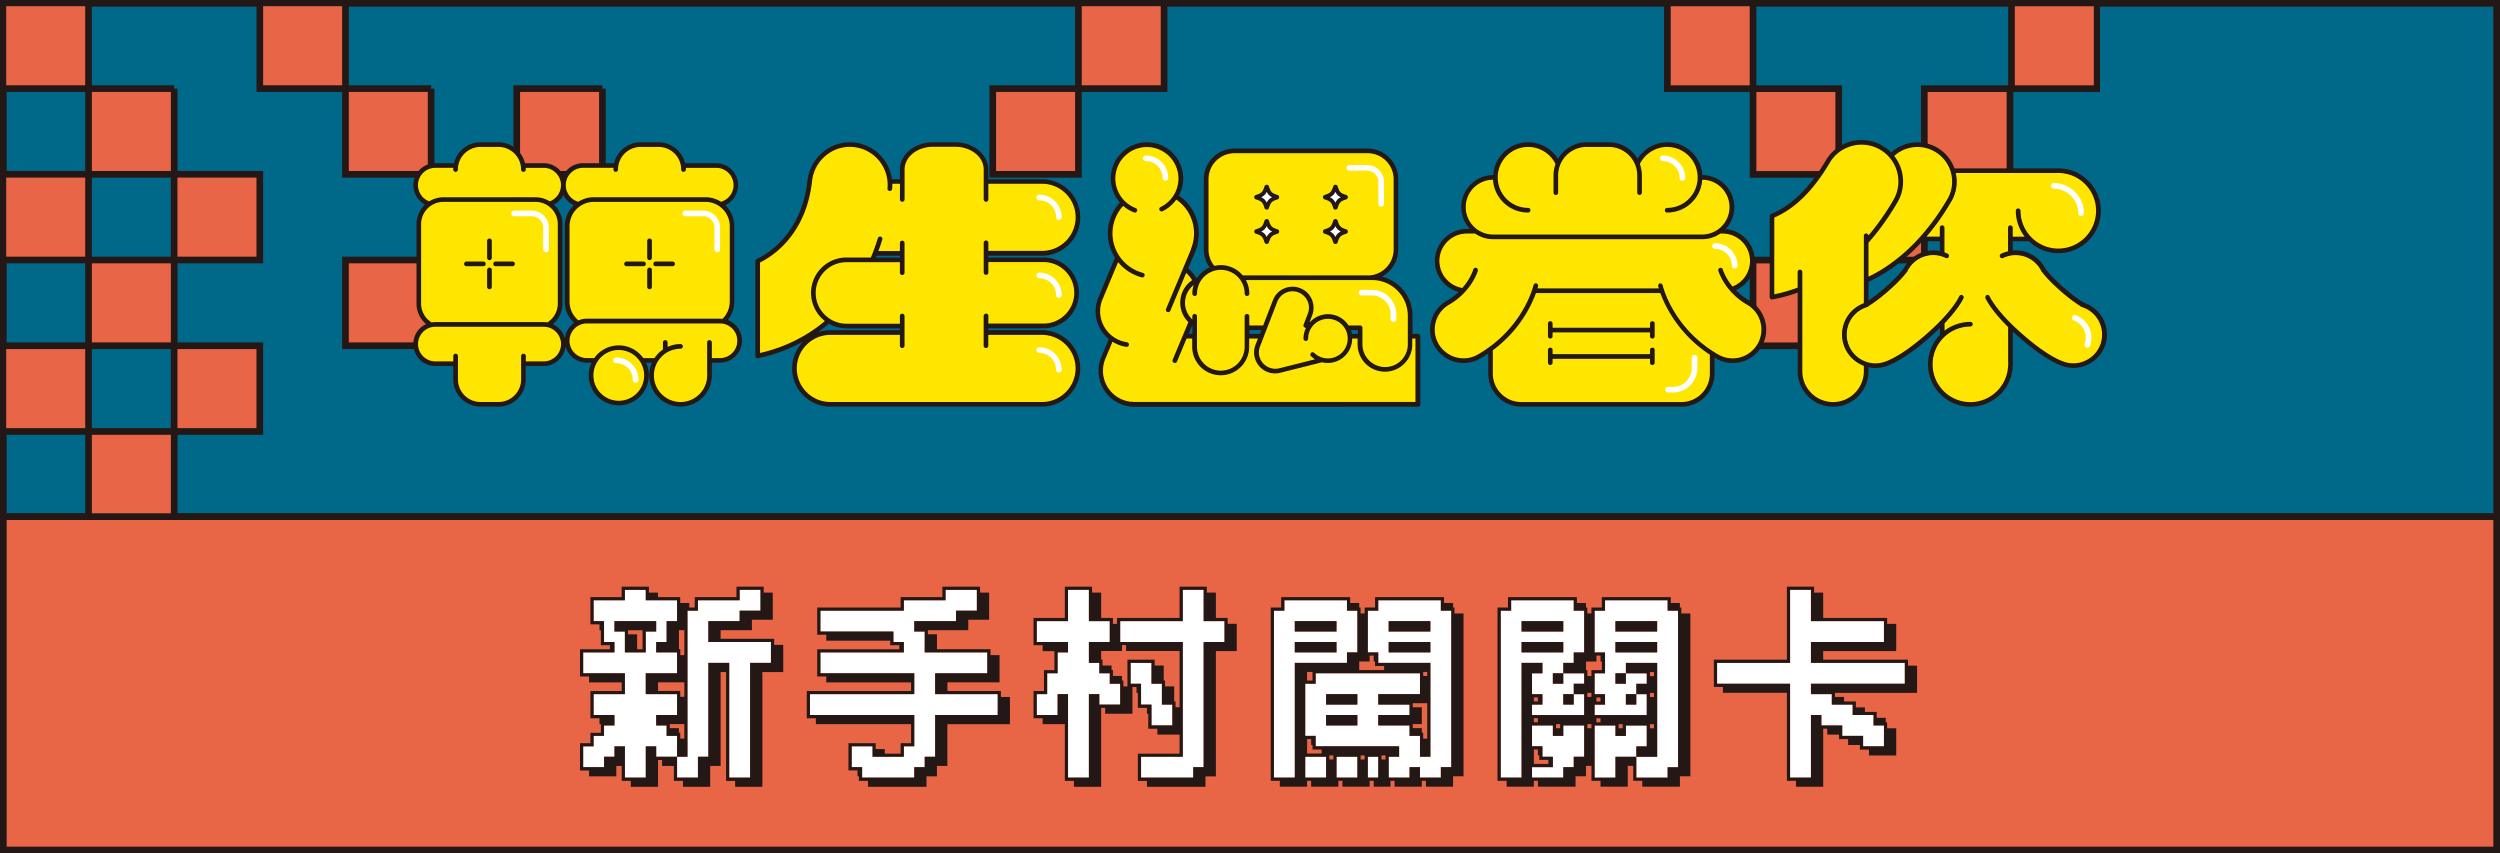 <svg fill="none" xmlns="http://www.w3.org/2000/svg" viewBox="0 0 375 128"><path fill="#00698A" stroke="#231815" d="M.5.5h374v77H.5z"/><g clip-path="url(#clip0_1032_28064)" fill="#E86547" stroke="#231815" stroke-miterlimit="10"><path d="M13.28.43H.43v12.86h12.85V.43Zm12.85 12.86H13.28v12.859h12.85v-12.86ZM51.82.43H38.97v12.86h12.85V.43Zm12.85 12.86H51.82v12.859h12.85v-12.86Z"/><path d="M77.512 26.14h-12.85V39h12.85V26.14Zm12.85-12.85h-12.85v12.859h12.85v-12.86ZM26.13 64.72H13.28v12.859h12.85v-12.86ZM13.28 51.86H.43v12.86h12.85V51.86Zm148.482-38.57h-12.85v12.859h12.85v-12.86ZM174.612.43h-12.85v12.86h12.85V.43ZM64.67 39H51.82v12.86h12.85V39Zm-25.7-12.86H26.12V39h12.85V26.14ZM26.13 39H13.28v12.86h12.85V39ZM13.28 26.14H.43V39h12.85V26.14Z"/><path d="M38.97 51.86H26.12v12.86h12.85V51.86ZM262.956.438h-12.85v12.86h12.85V.438Zm12.851 12.86h-12.85v12.86h12.85v-12.86Z"/><path d="M288.656 26.149h-12.85v12.86h12.85v-12.86Z"/><path d="M301.497 13.298h-12.85v12.86h12.85v-12.86Zm-25.69 25.711h-12.85v12.86h12.85v-12.86ZM314.571.438h-12.85v12.86h12.85V.438Z"/></g><g filter="url(#filter0_d_1032_28064)"><path d="M79.55 23.07h-2.81c.007.113.015.235.015.357a.244.244 0 0 1-.243.243.25.25 0 0 1-.244-.244 3.497 3.497 0 0 0-3.492-3.492H70.07a3.497 3.497 0 0 0-3.492 3.492.244.244 0 0 1-.244.244.25.25 0 0 1-.244-.244c0-.121 0-.235.017-.357h-2.81a2.7 2.7 0 0 0-2.697 2.697c0 1.17.755 2.168 1.795 2.542.61-.39 1.34-.626 2.12-.626H78.33c.78 0 1.51.228 2.12.626a2.701 2.701 0 0 0-.902-5.247v.008Z" fill="#FFE600"/><path d="M78.331 28.186H64.516a3.445 3.445 0 0 0-3.444 3.444v11.914c0 1.243.658 2.323 1.649 2.932a3.44 3.44 0 0 1 .577-.056h16.251c.195 0 .39.024.577.056a3.45 3.45 0 0 0 1.649-2.932V31.63c0-1.9-1.543-3.444-3.444-3.444Zm-7.821 9.649h-2.542a.244.244 0 0 1-.244-.244.25.25 0 0 1 .244-.244h2.542c.138 0 .243.114.243.244a.25.25 0 0 1-.243.244Zm1.161 3.208a.244.244 0 0 1-.243.243.25.25 0 0 1-.244-.243V38.5c0-.138.114-.244.244-.244a.25.25 0 0 1 .243.244v2.542Zm0-4.361a.244.244 0 0 1-.243.243.25.25 0 0 1-.244-.243v-2.543c0-.138.114-.243.244-.243a.25.25 0 0 1 .243.243v2.542Zm3.208 1.16h-2.542a.244.244 0 0 1-.243-.243.25.25 0 0 1 .243-.243h2.542c.138 0 .244.113.244.243a.25.25 0 0 1-.244.244Zm-11.582 9.073a2.7 2.7 0 0 0-2.696 2.696 2.7 2.7 0 0 0 2.697 2.696h2.793v-.91c0-.137.114-.243.244-.243a.25.25 0 0 1 .244.244v3.508A3.497 3.497 0 0 0 70.07 58.4h2.705a3.497 3.497 0 0 0 3.492-3.493v-3.508c0-.138.114-.244.244-.244a.25.25 0 0 1 .243.244v.91h2.794a2.7 2.7 0 0 0 2.697-2.697 2.7 2.7 0 0 0-2.697-2.696H63.297Zm40.52-19.225c.853 0 1.641.252 2.307.69a2.702 2.702 0 0 0 2.006-2.606 2.707 2.707 0 0 0-2.696-2.705h-4.67c.008.114.016.236.016.358a.245.245 0 0 1-.244.243.25.25 0 0 1-.243-.244 3.498 3.498 0 0 0-3.493-3.492h-2.704a3.497 3.497 0 0 0-3.493 3.492.244.244 0 0 1-.243.244.25.25 0 0 1-.244-.244c0-.121 0-.235.016-.357h-4.67a2.7 2.7 0 0 0-2.696 2.697c0 1.25.852 2.298 2.006 2.607a4.233 4.233 0 0 1 2.306-.69h16.756l-.017.007Z" fill="#FFE600"/><path d="M106.002 45.908c.138 0 .268.008.406.024a3.72 3.72 0 0 0 1.145-2.688V31.922a3.737 3.737 0 0 0-3.736-3.736H87.062a3.737 3.737 0 0 0-3.736 3.736v11.322c0 1.186.56 2.25 1.421 2.932.39-.17.82-.268 1.275-.268h19.98Zm-9.657-8.577h2.542c.138 0 .244.114.244.244a.25.25 0 0 1-.244.243h-2.542a.244.244 0 0 1-.244-.243.25.25 0 0 1 .244-.244Zm-1.161-3.208c0-.138.113-.244.243-.244a.25.25 0 0 1 .244.244v2.542a.244.244 0 0 1-.244.244.25.25 0 0 1-.243-.244v-2.542Zm0 4.361c0-.138.113-.243.243-.243a.25.25 0 0 1 .244.243v2.543a.244.244 0 0 1-.244.243.25.25 0 0 1-.243-.243v-2.543Zm-3.209-1.16h2.543c.138 0 .243.113.243.243a.25.25 0 0 1-.243.243h-2.543a.244.244 0 0 1-.243-.243.25.25 0 0 1 .243-.244Zm14.027 9.079h-19.98a2.7 2.7 0 0 0 0 5.401h1.17a4.392 4.392 0 0 1 7.244 0h1.787a4.57 4.57 0 0 1 1.316-1.332v-1.12c0-.139.114-.244.243-.244a.25.25 0 0 1 .244.243v.829a4.548 4.548 0 0 1 2.047-.48c.138 0 .244.114.244.244a.252.252 0 0 1-.252.252 4.1 4.1 0 1 0 4.101 4.102.26.26 0 0 1 .073-.18l-.073-.072V49.35c0-.138.114-.243.244-.243a.25.25 0 0 1 .244.243v2.445h1.323a2.702 2.702 0 0 0 2.697-2.704 2.695 2.695 0 0 0-2.697-2.697l.025.008Z" fill="#FFE600"/><path d="M90.814 58.212a3.907 3.907 0 1 0 0-7.813 3.907 3.907 0 0 0 0 7.813Z" fill="#FFE600"/><path d="M107.147 46.013a4.31 4.31 0 0 0 .999-2.77v-11.32c0-1.194-.495-2.33-1.364-3.151a3.285 3.285 0 0 0 1.933-2.997 3.3 3.3 0 0 0-3.298-3.298h-4.662a4.114 4.114 0 0 0-3.971-3.135h-2.705a4.115 4.115 0 0 0-3.971 3.135h-4.662a3.292 3.292 0 0 0-2.948 1.82 3.292 3.292 0 0 0-2.949-1.82h-2.802a4.115 4.115 0 0 0-3.971-3.135H70.07a4.115 4.115 0 0 0-3.971 3.135h-2.802A3.3 3.3 0 0 0 60 25.774a3.31 3.31 0 0 0 1.754 2.907 4.038 4.038 0 0 0-1.275 2.94v11.915c0 1.194.52 2.307 1.43 3.078A3.28 3.28 0 0 0 60 49.604a3.3 3.3 0 0 0 3.297 3.297h2.689v2.006a4.094 4.094 0 0 0 4.085 4.085h2.705a4.094 4.094 0 0 0 4.085-4.085V52.9h2.688a3.304 3.304 0 0 0 3.281-2.965 3.304 3.304 0 0 0 3.192 2.461h.707a4.508 4.508 0 0 0-.422 1.9 4.513 4.513 0 0 0 4.507 4.508 4.513 4.513 0 0 0 4.508-4.507c0-.666-.138-1.3-.422-1.9h.893a4.62 4.62 0 0 0-.406 1.9 4.697 4.697 0 0 0 4.694 4.694 4.697 4.697 0 0 0 4.695-4.694v-1.9h1.226a3.3 3.3 0 0 0 1.145-6.393v.008Zm-2.721 2.997a.346.346 0 0 0-.349.35v4.694s.008.049.033.073h.008a.464.464 0 0 0-.041.179 3.998 3.998 0 0 1-3.996 3.996 4.003 4.003 0 0 1-3.996-3.996 4.003 4.003 0 0 1 3.996-3.996.32.32 0 0 0 .244-.106.367.367 0 0 0 .105-.243.346.346 0 0 0-.349-.35c-.682 0-1.332.138-1.94.423v-.666a.347.347 0 0 0-.35-.35.347.347 0 0 0-.35.35v1.064a4.648 4.648 0 0 0-1.266 1.283h-1.682a4.513 4.513 0 0 0-3.679-1.909 4.524 4.524 0 0 0-3.679 1.909h-1.113a2.607 2.607 0 0 1-2.599-2.6 2.607 2.607 0 0 1 2.6-2.598h19.979a2.607 2.607 0 0 1 2.599 2.599c0 1.43-1.17 2.599-2.599 2.599h-1.226v-2.347a.347.347 0 0 0-.35-.35v-.008Zm-13.612 1.487a3.815 3.815 0 0 1 3.81 3.809 3.81 3.81 0 1 1-3.81-3.81Zm-.463-26.721c.195 0 .35-.154.35-.35a3.39 3.39 0 0 1 3.386-3.386h2.705a3.39 3.39 0 0 1 3.387 3.387c0 .195.154.349.349.349a.346.346 0 0 0 .349-.35c0-.089 0-.17-.008-.251h4.565a2.606 2.606 0 0 1 2.598 2.599 2.592 2.592 0 0 1-1.884 2.493 4.285 4.285 0 0 0-2.323-.682H87.07c-.828 0-1.624.235-2.323.682a2.6 2.6 0 0 1-1.884-2.493c0-1.43 1.17-2.6 2.599-2.6h4.564c0 .082-.008.171-.008.253 0 .195.155.349.35.349h-.017Zm17.105 19.468c0 .983-.382 1.892-1.08 2.583a3.053 3.053 0 0 0-.366-.025H86.03c-.438 0-.86.081-1.258.252a3.61 3.61 0 0 1-1.34-2.81V31.922a3.643 3.643 0 0 1 3.638-3.639h16.755a3.643 3.643 0 0 1 3.639 3.639v11.322h-.008ZM76.52 51.057a.347.347 0 0 0-.35.35v3.508a3.39 3.39 0 0 1-3.386 3.387h-2.705a3.39 3.39 0 0 1-3.387-3.387v-3.509a.347.347 0 0 0-.349-.349.347.347 0 0 0-.35.35v.803h-2.687a2.607 2.607 0 0 1-2.6-2.599c0-1.43 1.17-2.599 2.6-2.599h16.251c1.43 0 2.6 1.17 2.6 2.6a2.607 2.607 0 0 1-2.6 2.598H76.87v-.804a.347.347 0 0 0-.35-.349ZM66.335 23.776c.195 0 .35-.154.35-.35a3.39 3.39 0 0 1 3.386-3.386h2.705a3.39 3.39 0 0 1 3.386 3.387c0 .195.155.349.35.349a.346.346 0 0 0 .349-.35c0-.089 0-.17-.008-.251h2.696c1.43 0 2.6 1.17 2.6 2.599 0 1.08-.675 2.046-1.682 2.428a4.051 4.051 0 0 0-2.136-.609H64.516a4.04 4.04 0 0 0-2.136.61 2.602 2.602 0 0 1-1.681-2.43 2.606 2.606 0 0 1 2.599-2.598h2.696c0 .081-.008.17-.008.252 0 .195.154.349.349.349Zm-1.82 4.507h13.816a3.338 3.338 0 0 1 3.338 3.338v11.915a3.33 3.33 0 0 1-1.567 2.827 3.335 3.335 0 0 0-.56-.05H63.296c-.178 0-.365.017-.56.05a3.32 3.32 0 0 1-1.568-2.827V31.621a3.338 3.338 0 0 1 3.339-3.338h.008Zm16.423 18.34a4.016 4.016 0 0 0 1.43-3.079V31.63a4.025 4.025 0 0 0-1.276-2.94 3.334 3.334 0 0 0 1.406-1.438c.34.666.901 1.21 1.583 1.527a4.333 4.333 0 0 0-1.364 3.151v11.322c0 1.202.503 2.355 1.389 3.176a3.316 3.316 0 0 0-1.373 2.355 3.27 3.27 0 0 0-1.803-2.152l.008-.008Z" fill="#231815"/><path d="M67.967 37.932h2.543a.347.347 0 0 0 .349-.35.347.347 0 0 0-.35-.349h-2.542a.347.347 0 0 0-.349.35c0 .195.154.349.35.349Zm4.37 0h2.542c.195 0 .35-.154.35-.35a.347.347 0 0 0-.35-.349h-2.542a.347.347 0 0 0-.35.35c0 .195.155.349.35.349Zm-.917-.91a.346.346 0 0 0 .348-.349v-2.542a.347.347 0 0 0-.349-.35.347.347 0 0 0-.35.35v2.542c0 .195.155.35.35.35Zm0 4.362a.347.347 0 0 0 .348-.35v-2.542a.347.347 0 0 0-.349-.349.347.347 0 0 0-.35.35v2.541c0 .195.155.35.35.35Zm23.106-4.151h-2.542a.347.347 0 0 0-.35.35c0 .195.155.349.35.349h2.542c.195 0 .35-.154.35-.35a.347.347 0 0 0-.35-.349Zm4.362 0h-2.543a.347.347 0 0 0-.349.35c0 .195.154.349.35.349h2.541c.195 0 .35-.154.35-.35a.347.347 0 0 0-.35-.349Zm-3.452-3.451a.347.347 0 0 0-.35.349v2.542c0 .195.155.35.35.35a.347.347 0 0 0 .349-.35v-2.542a.347.347 0 0 0-.35-.35Zm0 4.361a.347.347 0 0 0-.35.35v2.541c0 .195.155.35.35.35a.347.347 0 0 0 .349-.35v-2.542a.347.347 0 0 0-.35-.349Z" fill="#231815"/><path d="M105.588 35.828a.42.42 0 0 1-.423-.422v-3.265c0-.942-.763-1.705-1.705-1.705h-2.664a.419.419 0 0 1-.422-.423c0-.235.186-.422.422-.422h2.664a2.554 2.554 0 0 1 2.55 2.55v3.265a.42.42 0 0 1-.422.422Zm-25.69 0a.42.42 0 0 1-.422-.422v-3.265c0-.942-.763-1.705-1.706-1.705h-2.664a.42.42 0 0 1-.422-.423.42.42 0 0 1 .422-.422h2.664a2.555 2.555 0 0 1 2.55 2.55v3.265a.42.42 0 0 1-.422.422Zm13.45 19.574a.42.42 0 0 1-.422-.422 2.52 2.52 0 0 0-2.518-2.518.42.42 0 0 1-.422-.423.42.42 0 0 1 .422-.422 3.37 3.37 0 0 1 3.363 3.363.42.42 0 0 1-.423.422Z" fill="#fff"/><path d="M146.14 35.763h8.163a5.148 5.148 0 0 0 5.141-5.14 5.148 5.148 0 0 0-5.141-5.142h-8.163v2.453a.244.244 0 0 1-.243.243.25.25 0 0 1-.244-.243v-4.508c0-1.925-1.957-3.492-4.361-3.492h-3.339c-2.404 0-4.361 1.567-4.361 3.492v4.508a.245.245 0 0 1-.244.243.25.25 0 0 1-.243-.243V25.48h-1.34v.122c0 .243 0 .487-.033.73a.244.244 0 0 1-.268.22h-.024a.257.257 0 0 1-.203-.268c.024-.227.032-.447.024-.674a5.783 5.783 0 0 0-5.214-5.653c-3.143-.308-5.978 2.014-6.327 5.19-.918 8.357-6.384 11.484-7.813 12.167v13.758a23.584 23.584 0 0 0 6.895-2.713c.967-.576 2.023-1.3 3.103-2.217a5.197 5.197 0 0 1-2.144-4.207 5.211 5.211 0 0 1 5.206-5.206h3.728c.389-.926.755-1.917 1.08-2.973a.25.25 0 0 1 .284-.17h.024c.13.04.203.178.163.308a27.159 27.159 0 0 1-.634 1.852h3.476V34.43c0-.138.114-.243.244-.243a.25.25 0 0 1 .244.243v4.451a.245.245 0 0 1-.244.244.25.25 0 0 1-.244-.244v-1.665h-8.121a4.714 4.714 0 0 0-4.711 4.71 4.714 4.714 0 0 0 4.711 4.711h8.121v-1.25c0-.138.114-.244.244-.244a.25.25 0 0 1 .244.244v4.45a.245.245 0 0 1-.244.244.25.25 0 0 1-.244-.244v-1.73h-10.534a5.148 5.148 0 0 0-5.141 5.142 5.148 5.148 0 0 0 5.141 5.14h31.749a5.148 5.148 0 0 0 5.141-5.14 5.148 5.148 0 0 0-5.141-5.142h-8.163v1.73a.244.244 0 0 1-.243.244.25.25 0 0 1-.244-.244v-4.45c0-.138.114-.244.244-.244a.25.25 0 0 1 .243.244v1.25h8.374a4.714 4.714 0 0 0 4.711-4.71 4.714 4.714 0 0 0-4.711-4.71h-8.374v1.664a.244.244 0 0 1-.243.244.25.25 0 0 1-.244-.244v-4.45c0-.139.114-.244.244-.244a.25.25 0 0 1 .243.243v1.332Z" fill="#FFE600"/><path d="M154.303 36.356a5.744 5.744 0 0 0 5.734-5.734 5.744 5.744 0 0 0-5.734-5.733h-8.057v-1.462c0-2.25-2.226-4.086-4.963-4.086h-3.338c-2.737 0-4.962 1.836-4.962 4.086v1.462h-1.186c-.374-2.916-2.761-5.23-5.701-5.515-3.452-.341-6.587 2.225-6.977 5.718-.918 8.34-6.498 11.256-7.61 11.752a.35.35 0 0 0-.203.317v14.22a.34.34 0 0 0 .13.269c.081.065.178.09.292.073a24.169 24.169 0 0 0 6.741-2.485 5.716 5.716 0 0 0-1.649 4.02 5.744 5.744 0 0 0 5.734 5.734h31.749a5.744 5.744 0 0 0 5.734-5.734 5.744 5.744 0 0 0-5.734-5.734h-8.057v-.276h8.276a5.314 5.314 0 0 0 5.312-5.312 5.314 5.314 0 0 0-5.312-5.311h-8.276v-.277h8.057v.008Zm-8.406 8.699a.347.347 0 0 0-.35.35v4.45c0 .195.155.35.35.35a.347.347 0 0 0 .349-.35v-1.624h8.057a5.04 5.04 0 0 1 5.035 5.035 5.04 5.04 0 0 1-5.035 5.036h-31.749a5.04 5.04 0 0 1-5.035-5.036 5.04 5.04 0 0 1 5.035-5.035h10.429v1.624c0 .195.154.35.349.35a.346.346 0 0 0 .349-.35v-4.45a.346.346 0 0 0-.349-.35.346.346 0 0 0-.349.35v1.153h-8.016a4.62 4.62 0 0 1-4.614-4.614 4.62 4.62 0 0 1 4.614-4.613h8.016V38.9c0 .195.154.349.349.349a.346.346 0 0 0 .349-.35v-4.45a.346.346 0 0 0-.349-.35.346.346 0 0 0-.349.35v1.21h-3.225c.22-.585.407-1.153.585-1.722a.38.38 0 0 0-.024-.268.329.329 0 0 0-.203-.17c-.008 0-.025 0-.041-.008a.346.346 0 0 0-.398.235c-.3.99-.658 1.974-1.047 2.9h-3.663a5.314 5.314 0 0 0-5.312 5.311c0 1.64.78 3.208 2.079 4.215a21.94 21.94 0 0 1-2.989 2.12 23.245 23.245 0 0 1-6.741 2.672V37.372c1.681-.812 6.904-3.988 7.805-12.215.341-3.12 3.127-5.41 6.213-5.101a5.678 5.678 0 0 1 5.125 5.555c0 .22 0 .439-.024.658a.348.348 0 0 0 .284.374h.033a.347.347 0 0 0 .381-.317c.025-.244.033-.495.033-.739v-.024h1.137v2.347c0 .195.154.35.349.35a.346.346 0 0 0 .349-.35v-4.508c0-1.868 1.909-3.387 4.264-3.387h3.338c2.348 0 4.264 1.52 4.264 3.387v4.508c0 .195.155.35.35.35a.346.346 0 0 0 .349-.35v-2.347h8.057a5.04 5.04 0 0 1 5.035 5.035 5.04 5.04 0 0 1-5.035 5.036h-8.057v-1.21a.346.346 0 0 0-.349-.35.347.347 0 0 0-.35.35v4.45c0 .195.155.35.35.35a.346.346 0 0 0 .349-.35v-1.567h8.276a4.62 4.62 0 0 1 4.613 4.613 4.62 4.62 0 0 1-4.613 4.613h-8.276V45.38a.346.346 0 0 0-.349-.35l-.008.025Zm-16.512-8.422c.04-.09.073-.187.114-.277h3.492v.277h-3.606Zm-7.042 9.925a5.308 5.308 0 0 0 2.624.698h8.016v.276h-10.429c-.641 0-1.267.106-1.843.3a24.63 24.63 0 0 0 1.632-1.274Z" fill="#231815"/><path d="M156.828 30.988a.42.42 0 0 1-.422-.422 2.52 2.52 0 0 0-2.518-2.518.42.42 0 0 1-.422-.422.42.42 0 0 1 .422-.423 3.37 3.37 0 0 1 3.363 3.363.42.42 0 0 1-.423.422Zm0 11.687a.42.42 0 0 1-.422-.422 2.52 2.52 0 0 0-2.518-2.518.42.42 0 0 1-.422-.422.42.42 0 0 1 .422-.423 3.37 3.37 0 0 1 3.363 3.363.42.42 0 0 1-.423.422Zm0 11.192a.42.42 0 0 1-.422-.422 2.52 2.52 0 0 0-2.518-2.518.42.42 0 0 1-.422-.423.42.42 0 0 1 .422-.422 3.37 3.37 0 0 1 3.363 3.362.42.42 0 0 1-.423.423Z" fill="#fff"/><path d="M209.775 49.66a4.004 4.004 0 0 1-3.996 3.996 4.004 4.004 0 0 1-3.996-3.996v-.975h-1.015v.106a3.57 3.57 0 0 1-3.566 3.565c-.292 0-.584-.04-.861-.105l-6.286 1.583c-.244.065-.495.09-.747.09a3.042 3.042 0 0 1-2.29-1.032 3.052 3.052 0 0 1-.561-3.127l.414-1.072h-1.567v1.34a4.179 4.179 0 0 1-4.175 4.175 4.173 4.173 0 0 1-4.174-4.175v-1.34h-1.016l-1.47 3.509a.238.238 0 0 1-.325.13.247.247 0 0 1-.13-.325l2.38-5.701a3.993 3.993 0 0 1-1.242-2.892 3.99 3.99 0 0 1 1.819-3.346 4.676 4.676 0 0 0-1.072-1.291l-2.421 5.798a.237.237 0 0 1-.324.13.22.22 0 0 1-.098-.073.253.253 0 0 1-.041-.251l3.68-8.796.073-.04a.221.221 0 0 1-.008-.204 6.229 6.229 0 0 0 .113-4.402 6.182 6.182 0 0 0-2.444-3.143 5.351 5.351 0 0 1-2.063 1.779.255.255 0 0 1-.333-.114.208.208 0 0 1-.025-.098c0-.097.049-.186.138-.235a4.87 4.87 0 0 0 2.737-4.362 4.842 4.842 0 0 0-4.84-4.84 4.843 4.843 0 0 0-4.841 4.84 4.866 4.866 0 0 0 3.119 4.524.247.247 0 0 1 .163.22c0 .032 0 .064-.017.097a.252.252 0 0 1-.227.162c-.033 0-.057 0-.089-.016a5.271 5.271 0 0 1-1.682-1.04c-1.535 1.641-2.136 4.062-1.348 6.32a6.21 6.21 0 0 0 4.297 3.963.211.211 0 0 1 .154.13.248.248 0 0 1 .016.17.248.248 0 0 1-.235.187c-.025 0-.041 0-.065-.008a6.687 6.687 0 0 1-3.598-2.38l-2.396 5.734a4.799 4.799 0 0 0 3.728 6.587c.065.008.113.04.154.09a.265.265 0 0 1 .057.194.246.246 0 0 1-.244.212h-.032a5.494 5.494 0 0 1-1.284-.358 5.048 5.048 0 0 1-.828-.438l-1.113 2.656a4.738 4.738 0 0 0-.008 3.662 4.765 4.765 0 0 0 2.583 2.6c.373.154.763.267 1.161.324a.25.25 0 0 1 .146.073l.074-.073c.203.025.406.04.609.04h42.16v-9.721h-.682v.983Z" fill="#FFE600"/><path d="M184.37 39.41h19.037a3.999 3.999 0 0 0 3.744-3.988V24.88a4.003 4.003 0 0 0-3.995-3.996h-19.972a4.004 4.004 0 0 0-3.996 3.996v10.542c0 .983.357 1.877.942 2.575a4.188 4.188 0 0 1 4.248 1.421l-.008-.008Zm12.345-12.069c.893-.276 1.08-.47 1.364-1.364a.244.244 0 0 1 .236-.17c.105 0 .203.072.235.17.277.893.471 1.08 1.365 1.364.105.033.17.13.17.236a.254.254 0 0 1-.17.235c-.894.276-1.08.471-1.365 1.365a.243.243 0 0 1-.235.17.255.255 0 0 1-.236-.17c-.276-.894-.471-1.08-1.364-1.365a.244.244 0 0 1-.171-.235c0-.106.073-.203.171-.236Zm0 5.15c.893-.277 1.08-.472 1.364-1.365a.244.244 0 0 1 .236-.17c.105 0 .203.072.235.17.277.893.471 1.08 1.365 1.364.105.033.17.13.17.236a.254.254 0 0 1-.17.235c-.894.277-1.08.471-1.365 1.365a.243.243 0 0 1-.235.17.255.255 0 0 1-.236-.17c-.276-.894-.471-1.08-1.364-1.365a.243.243 0 0 1-.171-.235c0-.106.073-.203.171-.236Zm-10.299-5.15c.894-.276 1.081-.47 1.365-1.364a.243.243 0 0 1 .235-.17c.106 0 .203.072.236.17.276.893.471 1.08 1.364 1.364.106.033.171.13.171.236a.254.254 0 0 1-.171.235c-.893.276-1.08.471-1.364 1.365a.244.244 0 0 1-.236.17.254.254 0 0 1-.235-.17c-.276-.894-.471-1.08-1.365-1.365a.244.244 0 0 1-.17-.235c0-.106.073-.203.17-.236Zm0 5.15c.894-.277 1.081-.472 1.365-1.365a.243.243 0 0 1 .235-.17c.106 0 .203.072.236.17.276.893.471 1.08 1.364 1.364.106.033.171.13.171.236a.254.254 0 0 1-.171.235c-.893.277-1.08.471-1.364 1.365a.244.244 0 0 1-.236.17.254.254 0 0 1-.235-.17c-.276-.894-.471-1.08-1.365-1.365a.244.244 0 0 1-.17-.235c0-.106.073-.203.17-.236Z" fill="#FFE600"/><path d="M203.846 39.906H184.71a4.15 4.15 0 0 1 .593 2.136.244.244 0 0 1-.243.243.25.25 0 0 1-.244-.243 3.682 3.682 0 0 0-3.679-3.68 3.68 3.68 0 0 0-3.679 3.68.245.245 0 0 1-.244.243.25.25 0 0 1-.244-.243c0-.56.114-1.089.309-1.576a3.497 3.497 0 0 0-.309 5.66v-.69c0-.138.114-.243.244-.243a.25.25 0 0 1 .244.243v4.581a3.68 3.68 0 0 0 3.679 3.68 3.681 3.681 0 0 0 3.679-3.68v-4.58c0-.139.114-.244.244-.244a.25.25 0 0 1 .243.243v1.479h2.25l1.495-3.858a3.001 3.001 0 0 1 1.616-1.69 3.034 3.034 0 0 1 2.339-.056 3.002 3.002 0 0 1 1.689 1.616c.333.747.349 1.575.057 2.339l-.463 1.202.293-.073a3.548 3.548 0 0 1 2.631-1.162c1.283 0 2.404.675 3.029 1.698h1.795c.138 0 .244.114.244.244v2.493a3.501 3.501 0 0 0 7.001 0v-4.313a5.439 5.439 0 0 0-5.433-5.433v-.016Z" fill="#FFE600"/><path d="M194.806 50.951a.237.237 0 0 1 .268.05 3.06 3.06 0 0 0 2.128.852c1.689 0 3.07-1.38 3.07-3.07s-1.381-3.07-3.07-3.07c-1.69 0-3.07 1.38-3.07 3.07a.248.248 0 0 1-.155.227c-.032.017-.065.017-.097.017a.245.245 0 0 1-.244-.244c0-.65.171-1.25.48-1.779l-.179.04a.23.23 0 0 1-.244-.072.245.245 0 0 1-.049-.252l.634-1.649a2.554 2.554 0 0 0-.049-1.957 2.557 2.557 0 0 0-3.378-1.308 2.56 2.56 0 0 0-1.357 1.422l-2.591 6.7c-.349.893-.162 1.9.471 2.623a2.553 2.553 0 0 0 2.543.78l5.604-1.405a3.579 3.579 0 0 1-.796-.577c-.098-.097-.106-.251 0-.349a.277.277 0 0 1 .081-.057v.008Z" fill="#FFE600"/><path d="M210.708 48.084h-.828v-2.737a6.04 6.04 0 0 0-4.597-5.855 4.616 4.616 0 0 0 2.453-4.061V24.88a4.603 4.603 0 0 0-4.597-4.598h-19.972a4.603 4.603 0 0 0-4.597 4.597v10.543c0 .974.301 1.9.878 2.688a4.293 4.293 0 0 0-1.836 1.502c-.057.025-.114.05-.162.074a5.378 5.378 0 0 0-1.219-1.422l1.121-2.688c.195-.455.317-.942.374-1.438a6.822 6.822 0 0 0-.285-3.403 6.701 6.701 0 0 0-2.615-3.395 5.404 5.404 0 0 0 .658-2.566 5.438 5.438 0 0 0-5.433-5.434 5.439 5.439 0 0 0-5.434 5.434 5.48 5.48 0 0 0 1.365 3.598 7.18 7.18 0 0 0-1.129 1.657 6.795 6.795 0 0 0 .389 6.619l-2.493 5.97a5.398 5.398 0 0 0 1.568 6.245l-1.121 2.689a5.353 5.353 0 0 0-.016 4.117 5.356 5.356 0 0 0 2.899 2.924c.422.179.861.3 1.308.366.048.008.097 0 .13 0 .259.04.519.056.779.056H210.7c.195 0 .35-.154.35-.349V48.45a.347.347 0 0 0-.35-.35l.008-.016Zm-45.807 1.194a5.376 5.376 0 0 0 2.047.748.343.343 0 0 0 .39-.293.35.35 0 0 0-.081-.276.333.333 0 0 0-.22-.122 4.658 4.658 0 0 1-1.137-.316 4.673 4.673 0 0 1-2.526-2.543 4.639 4.639 0 0 1 .009-3.581l2.331-5.572a6.85 6.85 0 0 0 3.549 2.282.342.342 0 0 0 .422-.252.364.364 0 0 0-.024-.243.365.365 0 0 0-.22-.179 6.124 6.124 0 0 1-4.223-3.906 6.114 6.114 0 0 1 1.259-6.149 5.37 5.37 0 0 0 1.632.991.35.35 0 0 0 .447-.203.34.34 0 0 0-.203-.447 4.77 4.77 0 0 1-3.054-4.426 4.74 4.74 0 0 1 4.735-4.735 4.745 4.745 0 0 1 4.735 4.735 4.748 4.748 0 0 1-2.68 4.264.341.341 0 0 0-.195.325c0 .049.016.097.033.138a.35.35 0 0 0 .463.162 5.352 5.352 0 0 0 2.046-1.738 6.057 6.057 0 0 1 2.323 3.03 6.137 6.137 0 0 1-.105 4.337.29.29 0 0 0-.017.187c-.024.008-.032.032-.048.048l-3.68 8.796a.34.34 0 0 0 .057.358.258.258 0 0 0 .13.097c.09.033.179.04.268 0a.323.323 0 0 0 .187-.187l2.372-5.669c.349.317.649.682.893 1.089a4.081 4.081 0 0 0-1.779 3.378c0 1.105.431 2.136 1.219 2.916l-2.356 5.637a.336.336 0 0 0 .073.373.332.332 0 0 0 .122.081.38.38 0 0 0 .268 0 .323.323 0 0 0 .187-.186l1.438-3.444h.844v1.234a4.277 4.277 0 0 0 4.272 4.272 4.277 4.277 0 0 0 4.272-4.272v-1.234h1.316l-.365.934a3.156 3.156 0 0 0 .576 3.232 3.173 3.173 0 0 0 2.364 1.064c.26 0 .52-.032.771-.097l6.262-1.576c.293.073.585.106.861.106a3.663 3.663 0 0 0 3.663-3.663h.812v.869a4.106 4.106 0 0 0 4.102 4.102 4.1 4.1 0 0 0 4.101-4.102v-.877h.48v9.519h-42.055c-.187 0-.39-.017-.593-.041-.033 0-.065 0-.081.024h-.008s-.082-.024-.122-.032a4.638 4.638 0 0 1-1.137-.317 4.641 4.641 0 0 1-2.526-2.542 4.68 4.68 0 0 1 .008-3.582l1.064-2.542.032.016Zm11.956-7.228c0 .195.154.35.349.35a.346.346 0 0 0 .349-.35 3.579 3.579 0 0 1 3.574-3.574 3.584 3.584 0 0 1 3.573 3.574c0 .195.155.35.35.35a.346.346 0 0 0 .349-.35c0-.715-.179-1.413-.52-2.039h18.956a5.344 5.344 0 0 1 5.336 5.336v4.313a3.407 3.407 0 0 1-3.403 3.403 3.407 3.407 0 0 1-3.403-3.403v-2.493a.346.346 0 0 0-.349-.35h-1.738a3.636 3.636 0 0 0-3.086-1.689c-1.015 0-1.99.43-2.689 1.17l-.073.016.39-1.015a3.142 3.142 0 0 0-.057-2.413 3.134 3.134 0 0 0-1.746-1.665 3.107 3.107 0 0 0-2.412.057 3.108 3.108 0 0 0-1.665 1.747l-1.47 3.793h-2.079v-1.373a.347.347 0 0 0-.35-.35.347.347 0 0 0-.349.35v4.58a3.579 3.579 0 0 1-3.573 3.574 3.584 3.584 0 0 1-3.574-3.573v-4.581a.346.346 0 0 0-.349-.35.346.346 0 0 0-.349.35v.47a3.38 3.38 0 0 1-1.097-2.492c0-1.048.479-2.023 1.3-2.673a4.193 4.193 0 0 0-.203 1.308l.008-.008Zm26.542-2.737H184.41a4.25 4.25 0 0 0-4.256-1.43 3.885 3.885 0 0 1-.877-2.46V24.88a3.9 3.9 0 0 1 3.898-3.898h19.972a3.9 3.9 0 0 1 3.899 3.898v10.543c0 2.046-1.6 3.76-3.639 3.89h-.008Zm-1.722 8.195v.576h-.877a3.529 3.529 0 0 0-.163-.576h1.04Zm-14.465 0-.219.576h-1.584v-.576h1.803Zm7.553 3.346a.364.364 0 0 0-.211.333c0 .098.041.179.106.244.178.17.381.333.601.463l-5.361 1.348a2.497 2.497 0 0 1-2.444-.755 2.459 2.459 0 0 1-.455-2.518l2.591-6.7a2.459 2.459 0 0 1 2.29-1.576c.301 0 .601.056.885.17a2.463 2.463 0 0 1 1.365 1.3c.268.6.284 1.267.04 1.884l-.633 1.649a.34.34 0 0 0 .065.357c.081.09.187.13.3.114a3.654 3.654 0 0 0-.381 1.624c0 .195.154.35.349.35a.41.41 0 0 0 .138-.025.347.347 0 0 0 .211-.325 2.967 2.967 0 0 1 2.973-2.964 2.965 2.965 0 0 1 2.964 2.964 2.977 2.977 0 0 1-2.964 2.973 2.933 2.933 0 0 1-2.055-.829.347.347 0 0 0-.382-.065l.008-.016Zm-18.461-2.778.545-1.291h.008v1.283h-.553v.008Z" fill="#231815"/><path d="M189.633 27.244c-.861-.268-1.024-.44-1.292-1.292a.35.35 0 0 0-.666 0c-.268.861-.438 1.023-1.291 1.291a.35.35 0 0 0 0 .667c.861.267 1.023.438 1.291 1.29a.349.349 0 0 0 .666 0c.268-.86.439-1.023 1.292-1.29a.348.348 0 0 0 .243-.334.348.348 0 0 0-.243-.332Zm-1.024.332a1.62 1.62 0 0 0-.609.61 1.622 1.622 0 0 0-.609-.61 1.62 1.62 0 0 0 .609-.609c.154.26.341.455.609.61Zm11.33-.332c-.861-.268-1.023-.44-1.291-1.292a.342.342 0 0 0-.333-.244.34.34 0 0 0-.333.244c-.268.861-.439 1.023-1.292 1.291a.348.348 0 0 0-.243.334c0 .154.097.284.243.332.861.268 1.024.44 1.292 1.292a.34.34 0 0 0 .333.244.349.349 0 0 0 .333-.244c.268-.861.438-1.024 1.291-1.291a.35.35 0 0 0 0-.666Zm-1.023.332a1.62 1.62 0 0 0-.609.61 1.63 1.63 0 0 0-.609-.61c.259-.154.454-.34.609-.609.154.26.341.455.609.61Zm-9.283 4.817c-.861-.268-1.024-.439-1.292-1.291a.35.35 0 0 0-.666 0c-.268.86-.438 1.023-1.291 1.29a.35.35 0 0 0 0 .667c.861.268 1.023.439 1.291 1.291a.35.35 0 0 0 .666 0c.268-.86.439-1.023 1.292-1.291a.348.348 0 0 0 .243-.333.348.348 0 0 0-.243-.333Zm-1.024.333a1.62 1.62 0 0 0-.609.61 1.622 1.622 0 0 0-.609-.61 1.62 1.62 0 0 0 .609-.61c.154.26.341.456.609.61Zm11.33-.333c-.861-.268-1.023-.439-1.291-1.291a.342.342 0 0 0-.333-.244.348.348 0 0 0-.333.244c-.268.86-.439 1.023-1.292 1.29a.348.348 0 0 0-.243.334c0 .154.097.284.243.333.861.268 1.024.439 1.292 1.291a.348.348 0 0 0 .666 0c.268-.86.438-1.023 1.291-1.291a.35.35 0 0 0 0-.666Zm-1.023.333a1.62 1.62 0 0 0-.609.61 1.63 1.63 0 0 0-.609-.61c.259-.154.454-.341.609-.61.154.26.341.456.609.61Z" fill="#231815"/><path d="M188.008 28.405a1.56 1.56 0 0 1 .821-.82 1.56 1.56 0 0 1-.821-.82 1.558 1.558 0 0 1-.82.82c.398.187.633.422.82.82Zm10.299 0c.186-.398.422-.633.82-.82a1.555 1.555 0 0 1-.82-.82 1.56 1.56 0 0 1-.821.82c.398.187.634.422.821.82Zm-10.299 5.141a1.56 1.56 0 0 1 .821-.82 1.56 1.56 0 0 1-.821-.82 1.558 1.558 0 0 1-.82.82c.398.187.633.422.82.82Zm10.299 0c.186-.398.422-.633.82-.82a1.555 1.555 0 0 1-.82-.82 1.56 1.56 0 0 1-.821.82c.398.187.634.422.821.82Zm6.871-4.556a.42.42 0 0 1-.423-.422v-3.265c0-.942-.763-1.706-1.705-1.706h-2.664a.42.42 0 0 1-.423-.422.42.42 0 0 1 .423-.423h2.664a2.554 2.554 0 0 1 2.55 2.55v3.266a.42.42 0 0 1-.422.422Zm-32.366-3.882a.42.42 0 0 1-.422-.423 2.52 2.52 0 0 0-2.518-2.518.42.42 0 0 1-.422-.422.42.42 0 0 1 .422-.422 3.369 3.369 0 0 1 3.362 3.362.419.419 0 0 1-.422.423Zm34.201 21.182a.42.42 0 0 1-.422-.423v-.739a2.811 2.811 0 0 0-2.81-2.81h-1.56a.42.42 0 0 1-.422-.422.42.42 0 0 1 .422-.423h1.56a3.668 3.668 0 0 1 3.662 3.663v.74a.419.419 0 0 1-.422.422l-.008-.009Z" fill="#fff"/><path d="M247.127 41.847h-18.81c-.634 1.786-2.38 5.596-6.498 8.633v3.55a4.371 4.371 0 0 0 4.37 4.369h24.008a4.377 4.377 0 0 0 4.37-4.37v-2.89c-4.809-3.12-6.774-7.376-7.456-9.292h.016Zm-1.023 10.55a.245.245 0 0 1-.244.244.25.25 0 0 1-.244-.244v-.682h-14.814v.682a.245.245 0 0 1-.244.244.25.25 0 0 1-.243-.244v-1.9c0-.139.113-.244.243-.244a.25.25 0 0 1 .244.243v.723h14.814v-.723c0-.138.114-.243.244-.243a.25.25 0 0 1 .244.243v1.9Zm0-3.963a.245.245 0 0 1-.244.243.25.25 0 0 1-.244-.243v-.683h-14.814v.683a.245.245 0 0 1-.244.243.25.25 0 0 1-.243-.243v-1.901c0-.138.113-.244.243-.244a.25.25 0 0 1 .244.244v.723h14.814v-.723c0-.138.114-.244.244-.244a.25.25 0 0 1 .244.244v1.9Zm-24.122-15.156h31.35a4.213 4.213 0 0 0 4.207-4.207 4.218 4.218 0 0 0-4.207-4.207h-.081a5.174 5.174 0 0 1-5.158 4.922.244.244 0 0 1-.243-.244c0-.049.016-.097.04-.138a.25.25 0 0 1 .203-.114 4.676 4.676 0 0 0 4.67-4.67 4.676 4.676 0 0 0-4.67-4.67 4.678 4.678 0 0 0-4.215 2.656c.203.528.309 1.105.309 1.706v2.615a.245.245 0 0 1-.488-.032v-2.583a4.367 4.367 0 0 0-4.361-4.362H236a4.368 4.368 0 0 0-4.362 4.362v2.582a.245.245 0 0 1-.487.032v-2.614c0-.601.114-1.178.309-1.706a4.69 4.69 0 0 0-4.215-2.656 4.676 4.676 0 0 0-4.671 4.67 4.676 4.676 0 0 0 4.671 4.67c.089 0 .162.04.203.114.024.04.04.09.04.138a.244.244 0 0 1-.243.244 5.168 5.168 0 0 1-5.158-4.922h-.081a4.213 4.213 0 0 0-4.207 4.207 4.218 4.218 0 0 0 4.207 4.207h-.024Z" fill="#FFE600"/><path d="M260.122 43.61c-2.997-1.73-4.021-4.305-4.224-4.906l-.024-.057v-.008s0-.025-.016-.057a.25.25 0 0 1 .17-.309c.13-.04.268.04.309.17.024.09.39 1.308 1.527 2.657a4.215 4.215 0 0 0 2.753-3.948 4.213 4.213 0 0 0-4.207-4.207h-.39a4.688 4.688 0 0 1-2.68.845h-31.35a4.634 4.634 0 0 1-2.681-.845h-1.275a4.214 4.214 0 0 0-4.207 4.207 4.23 4.23 0 0 0 3.582 4.167c1.283-1.43 1.689-2.778 1.714-2.867a.257.257 0 0 1 .308-.17c.13.04.211.17.171.308l-.016.057c0 .024-.008.04-.025.057-.203.6-1.226 3.183-4.223 4.913a4.375 4.375 0 0 0-2.055 2.68 4.417 4.417 0 0 0 .439 3.347 4.423 4.423 0 0 0 3.825 2.209c.772 0 1.535-.203 2.201-.593 6.571-3.793 8.236-9.803 8.398-10.477a.251.251 0 0 1 .301-.179.25.25 0 0 1 .178.3c-.016.082-.065.236-.13.455h18.477c-.065-.219-.105-.373-.13-.454a.251.251 0 0 1 .179-.3.251.251 0 0 1 .301.178c.17.674 1.827 6.684 8.398 10.477.674.39 1.429.593 2.201.593a4.414 4.414 0 0 0 2.209-8.236l-.008-.008Z" fill="#FFE600"/><path d="M260.423 43.098a9.428 9.428 0 0 1-2.031-1.576 4.8 4.8 0 0 0 2.827-4.378 4.782 4.782 0 0 0-4.378-4.783 4.754 4.754 0 0 0 1.307-3.29c0-2.648-2.152-4.8-4.791-4.808a5.256 5.256 0 0 0-5.255-4.922 5.29 5.29 0 0 0-4.467 2.486 4.958 4.958 0 0 0-4.297-2.486H236c-1.778 0-3.411.95-4.296 2.486a5.29 5.29 0 0 0-4.467-2.486 5.256 5.256 0 0 0-5.255 4.922c-2.648 0-4.792 2.16-4.792 4.808 0 1.227.455 2.372 1.283 3.265h-.438a4.818 4.818 0 0 0-4.808 4.808c0 2.16 1.486 4.086 3.565 4.646a9.377 9.377 0 0 1-1.762 1.308 4.962 4.962 0 0 0-2.339 3.045c-.35 1.3-.171 2.64.503 3.801a5.043 5.043 0 0 0 4.345 2.51c.877 0 1.738-.236 2.502-.674.406-.236.796-.48 1.194-.755v3.005a4.975 4.975 0 0 0 4.97 4.97h24.008a4.976 4.976 0 0 0 4.971-4.97v-2.396c.081.048.154.097.236.146a5.02 5.02 0 0 0 2.501.674 5.023 5.023 0 0 0 4.345-2.51 4.974 4.974 0 0 0 .496-3.8 5.031 5.031 0 0 0-2.331-3.046h-.008Zm-38.498 7.44c3.996-2.965 5.758-6.62 6.465-8.577h18.664c.642 1.786 2.615 6.107 7.423 9.242v2.835a4.277 4.277 0 0 1-4.272 4.272h-24.008a4.277 4.277 0 0 1-4.272-4.272v-3.5Zm25.145-10.04s-.057 0-.081.009a.332.332 0 0 0-.211.162.342.342 0 0 0-.041.268l.09.325h-18.21c.049-.154.074-.26.09-.325a.348.348 0 0 0-.041-.268.353.353 0 0 0-.211-.162.352.352 0 0 0-.422.252c-.171.666-1.811 6.643-8.35 10.412a4.269 4.269 0 0 1-2.152.576 4.345 4.345 0 0 1-3.744-2.16 4.27 4.27 0 0 1-.43-3.273 4.288 4.288 0 0 1 2.014-2.615c3.054-1.763 4.093-4.443 4.264-4.955a.131.131 0 0 0 .024-.065v-.072a.329.329 0 0 0-.227-.431.344.344 0 0 0-.268.032.398.398 0 0 0-.171.212c-.049.17-.455 1.429-1.649 2.777a4.13 4.13 0 0 1-3.435-4.053 4.115 4.115 0 0 1 4.11-4.11h1.242a4.763 4.763 0 0 0 2.713.845h31.35c.975 0 1.909-.292 2.713-.844h.357a4.115 4.115 0 0 1 4.11 4.11 4.132 4.132 0 0 1-2.624 3.833c-1.055-1.267-1.413-2.404-1.462-2.559a.338.338 0 0 0-.43-.235.342.342 0 0 0-.235.43c0 .025.008.041.016.065a.12.12 0 0 0 .024.065c.179.52 1.21 3.2 4.264 4.963a4.248 4.248 0 0 1 2.006 2.615 4.31 4.31 0 0 1-.43 3.273 4.335 4.335 0 0 1-3.744 2.16 4.36 4.36 0 0 1-2.153-.576c-6.538-3.777-8.187-9.746-8.349-10.412a.33.33 0 0 0-.162-.212.35.35 0 0 0-.179-.048l.024-.008Zm-19.492-10.964a.41.41 0 0 0-.057-.195.345.345 0 0 0-.292-.154 4.572 4.572 0 1 1 0-9.145 4.596 4.596 0 0 1 4.101 2.566 4.858 4.858 0 0 0-.3 1.698v2.631a.346.346 0 0 0 .69-.049v-2.582a4.269 4.269 0 0 1 4.264-4.264h3.338a4.269 4.269 0 0 1 4.264 4.264v2.583c0 .194.154.349.349.349.171 0 .325-.13.341-.3v-2.633c0-.585-.097-1.154-.3-1.698a4.596 4.596 0 0 1 4.101-2.566 4.572 4.572 0 1 1 0 9.145.355.355 0 0 0-.292.154.321.321 0 0 0-.057.195c0 .195.154.35.349.35a5.256 5.256 0 0 0 5.255-4.922c2.258 0 4.094 1.843 4.094 4.11a4.115 4.115 0 0 1-4.11 4.109h-31.35a4.115 4.115 0 0 1-4.11-4.11 4.111 4.111 0 0 1 4.093-4.11 5.256 5.256 0 0 0 5.255 4.922c.195 0 .35-.154.35-.349h.024Z" fill="#231815"/><path d="M230.542 48.783a.346.346 0 0 0 .349-.35v-.576h14.612v.576c0 .195.154.35.349.35a.346.346 0 0 0 .349-.35v-1.9a.346.346 0 0 0-.349-.35.346.346 0 0 0-.349.35v.625h-14.612v-.625a.346.346 0 0 0-.349-.35.346.346 0 0 0-.349.35v1.9c0 .195.154.35.349.35Zm0 3.963a.346.346 0 0 0 .349-.35v-.576h14.612v.577c0 .195.154.349.349.349a.346.346 0 0 0 .349-.35v-1.9a.346.346 0 0 0-.349-.349.346.346 0 0 0-.349.35v.625h-14.612v-.626a.346.346 0 0 0-.349-.349.346.346 0 0 0-.349.35v1.9c0 .195.154.349.349.349Z" fill="#231815"/><path d="M250.367 25.116a.42.42 0 0 1-.422-.422 2.52 2.52 0 0 0-2.518-2.518.42.42 0 0 1-.422-.423.42.42 0 0 1 .422-.422 3.37 3.37 0 0 1 3.363 3.363.42.42 0 0 1-.423.422Zm7.838 13.157a.42.42 0 0 1-.422-.422 2.52 2.52 0 0 0-2.518-2.518.42.42 0 0 1-.422-.422.42.42 0 0 1 .422-.423 3.37 3.37 0 0 1 3.363 3.363.42.42 0 0 1-.423.422Zm-9.259 18.599h-.739a.419.419 0 0 1-.422-.422.42.42 0 0 1 .422-.423h.739a2.811 2.811 0 0 0 2.81-2.81v-1.56a.42.42 0 0 1 .423-.422.42.42 0 0 1 .422.423v1.56a3.67 3.67 0 0 1-3.663 3.662l.008-.008Z" fill="#fff"/><path d="M282.839 27.69c-.098.211-.204.43-.325.634-1.129 1.933-2.567 4.036-4.346 6.034v5.296c5.734-2.713 9.617-7.635 12.021-11.745a5.298 5.298 0 0 0-1.901-7.245 5.255 5.255 0 0 0-4.012-.551 5.303 5.303 0 0 0-2.29 1.267 6.103 6.103 0 0 1 .844 6.31h.009Z" fill="#FFE600"/><path d="M274.595 49.562a4.912 4.912 0 0 1 3.038-6.002c.008 0 .024-.016.04-.016V33.376c0-.139.114-.244.244-.244a.25.25 0 0 1 .244.244v.227a38.27 38.27 0 0 0 3.923-5.531 5.626 5.626 0 0 0-2.015-7.708c-2.68-1.567-6.14-.666-7.707 2.015-2.421 4.133-5.223 6.887-8.317 8.178V42.27a22.204 22.204 0 0 0 3.703-1.064v-2.412c0-.138.114-.244.244-.244.098 0 .171.049.219.13a.26.26 0 0 1 .033.122v14.895a4.714 4.714 0 0 0 4.711 4.71 4.713 4.713 0 0 0 4.71-4.71v-.885a4.95 4.95 0 0 1-3.078-3.233l.008-.016Z" fill="#FFE600"/><path d="M310.526 44.023s-.016 0-.024-.008c-.025-.008-.057-.032-.106-.056h-.089a.308.308 0 0 1-.155-.13c-.511-.3-1.502-.959-2.98-2.25-1.576-1.38-2.38-2.331-2.713-2.786a.225.225 0 0 1-.106-.105c-.008-.025-.016-.041-.016-.066a.591.591 0 0 1-.049-.073s0-.008-.008-.016a4.404 4.404 0 0 0-5.807-1.9.217.217 0 0 1-.187.008.242.242 0 0 1-.138-.13.263.263 0 0 1 .114-.333c.357-.17.731-.3 1.105-.374v-3.622c0-.138.113-.244.243-.244a.25.25 0 0 1 .244.244v1.446h2.111a6.228 6.228 0 0 1-1.429-3.98c0-.138.114-.244.244-.244a.25.25 0 0 1 .251.252 5.773 5.773 0 0 0 5.767 5.767 5.778 5.778 0 0 0 5.766-5.767 5.778 5.778 0 0 0-5.766-5.766.253.253 0 0 1-.179-.074l-.073.074h-15.269a5.758 5.758 0 0 1-.625 4.328 35.931 35.931 0 0 1-3.866 5.426h2.323v-1.446c0-.138.113-.244.243-.244a.25.25 0 0 1 .244.244v3.777c.187.065.365.138.552.22a.243.243 0 0 1 .114.332.268.268 0 0 1-.138.13.249.249 0 0 1-.187-.008 4.41 4.41 0 0 0-5.807 1.9s0 .008-.008.017a.576.576 0 0 1-.049.073v.032a.062.062 0 0 1-.016.04.266.266 0 0 1-.106.106c-.341.455-1.137 1.405-2.712 2.786-1.47 1.292-2.461 1.95-2.973 2.25a.238.238 0 0 1-.154.138h-.098c-.049.024-.089.04-.105.057 0 0-.017 0-.025.008a4.404 4.404 0 0 0-2.737 5.401 4.438 4.438 0 0 0 4.232 3.167c.422 0 .844-.064 1.25-.178.926-.276 2.989-1.186 6.449-4.207 3.468-3.03 4.63-5.011 4.971-5.726a.265.265 0 0 1 .138-.13.244.244 0 0 1 .3.341c-.268.552-1.007 1.844-2.85 3.752v1.357a6.225 6.225 0 0 1 3.979-1.43c.138 0 .244.114.244.244a.25.25 0 0 1-.252.252 5.772 5.772 0 0 0-5.766 5.766 5.778 5.778 0 0 0 5.766 5.767 5.778 5.778 0 0 0 5.767-5.767.25.25 0 0 1 .073-.178l-.073-.074V47.03c-2.25-2.226-3.111-3.712-3.403-4.313a.264.264 0 0 1 .113-.333.217.217 0 0 1 .187-.008.24.24 0 0 1 .138.13c.341.706 1.511 2.688 4.971 5.726 3.46 3.03 5.523 3.939 6.448 4.207.407.122.829.178 1.251.178a4.44 4.44 0 0 0 4.232-3.167 4.419 4.419 0 0 0-2.737-5.401l-.049-.025Z" fill="#FFE600"/><path d="M310.745 43.471c-.203-.097-1.267-.666-3.2-2.355-1.957-1.714-2.672-2.729-2.786-2.916a4.987 4.987 0 0 0-4.84-2.623v-1.389h2.428a6.325 6.325 0 0 0 4.418 1.787c3.509 0 6.36-2.85 6.36-6.36 0-3.508-2.851-6.35-6.335-6.359h-15.619a5.942 5.942 0 0 0-2.566-3.094 5.846 5.846 0 0 0-4.467-.618 6 6 0 0 0-2.461 1.324c-.382-.39-.82-.73-1.299-1.007-2.965-1.738-6.79-.739-8.52 2.226-2.396 4.085-5.149 6.773-8.187 7.991a.354.354 0 0 0-.219.325v12.175a.34.34 0 0 0 .13.268c.073.065.162.09.284.073a23.13 23.13 0 0 0 3.785-1.031v11.809a5.313 5.313 0 0 0 5.311 5.311 5.314 5.314 0 0 0 5.312-5.311v-.61a4.917 4.917 0 0 0 2.453-.097c.974-.284 3.127-1.226 6.676-4.329.56-.495 1.096-.983 1.584-1.462v1.032a6.322 6.322 0 0 0-1.787 4.418 6.364 6.364 0 0 0 6.359 6.36c3.509 0 6.352-2.851 6.36-6.352v-4.93c.333.317.682.626 1.023.926 3.541 3.102 5.702 4.045 6.668 4.329.463.138.942.203 1.421.203a5.046 5.046 0 0 0 4.808-3.598 5.012 5.012 0 0 0-3.094-6.124v.008Zm-14.757-1.194a.367.367 0 0 0-.179.203.348.348 0 0 0 .016.268c.26.545 1.113 2.055 3.395 4.313v5.336s.008.049.033.073h.008a.464.464 0 0 0-.041.179 5.674 5.674 0 0 1-5.669 5.669 5.674 5.674 0 0 1-5.669-5.67 5.674 5.674 0 0 1 5.669-5.668.309.309 0 0 0 .244-.106.346.346 0 0 0-.244-.593 6.407 6.407 0 0 0-3.882 1.324v-1.104c1.811-1.884 2.558-3.16 2.843-3.753a.346.346 0 0 0 .016-.268.37.37 0 0 0-.179-.203.34.34 0 0 0-.463.163c-.341.706-1.494 2.672-4.946 5.693-3.444 3.013-5.498 3.915-6.408 4.191a4.174 4.174 0 0 1-1.218.179 4.335 4.335 0 0 1-4.134-3.095 4.307 4.307 0 0 1 2.68-5.279.06.06 0 0 0 .032-.016c.017-.008.049-.024.09-.04h.056c.017 0 .033 0 .057-.017a.356.356 0 0 0 .203-.162c.577-.341 1.552-1.008 2.965-2.242 1.575-1.373 2.371-2.331 2.713-2.786a.398.398 0 0 0 .129-.13v-.024a.415.415 0 0 0 .025-.065v-.016a.224.224 0 0 0 .032-.057s.017-.024.017-.033a4.292 4.292 0 0 1 5.669-1.851.34.34 0 0 0 .268.016.37.37 0 0 0 .203-.179.346.346 0 0 0 .016-.268.37.37 0 0 0-.179-.203 4.4 4.4 0 0 0-.487-.203V32.15a.346.346 0 0 0-.349-.35.347.347 0 0 0-.35.35v1.34h-1.998c1.357-1.576 2.608-3.355 3.728-5.272.114-.186.22-.398.309-.609a5.79 5.79 0 0 0 .349-3.663h15.139s.057-.008.073-.032h.009a.516.516 0 0 0 .162.032 5.674 5.674 0 0 1 5.669 5.67 5.674 5.674 0 0 1-5.669 5.669 5.674 5.674 0 0 1-5.669-5.67.321.321 0 0 0-.106-.243.351.351 0 0 0-.243-.106.347.347 0 0 0-.35.35c0 1.404.472 2.769 1.324 3.882h-1.795v-1.34a.346.346 0 0 0-.349-.35.346.346 0 0 0-.349.35v3.54a5.352 5.352 0 0 0-1.048.366.365.365 0 0 0-.178.203.339.339 0 0 0 .016.268c.04.082.113.146.203.179a.343.343 0 0 0 .268-.016 4.297 4.297 0 0 1 5.669 1.852c0 .008.008.016.016.032l.041.057s.008.04.016.057v.008s0 .016.008.016a.357.357 0 0 0 .13.138c.341.455 1.145 1.405 2.713 2.786 1.486 1.3 2.493 1.965 2.972 2.25a.33.33 0 0 0 .203.154h.025c.024 0 .057.008.081.008 0 0 .065.033.089.049.008 0 .025.008.033.016a4.322 4.322 0 0 1 2.68 5.28 4.335 4.335 0 0 1-4.134 3.094 4.13 4.13 0 0 1-1.218-.179c-.918-.268-2.965-1.17-6.408-4.19-3.452-3.022-4.605-4.988-4.947-5.694a.363.363 0 0 0-.203-.179.34.34 0 0 0-.268.016l.025.008ZM268.3 38.631a.347.347 0 0 0-.308-.179.346.346 0 0 0-.349.35v2.338c-1.146.43-2.323.772-3.501 1.007V30.631c3.094-1.308 5.888-4.07 8.309-8.195a5.546 5.546 0 0 1 7.569-1.982 5.523 5.523 0 0 1 1.982 7.561 37.98 37.98 0 0 1-3.736 5.312.346.346 0 0 0-.69.049v10.103a5.011 5.011 0 0 0-3.071 6.116 5.062 5.062 0 0 0 3.071 3.281v.82a4.621 4.621 0 0 1-4.614 4.614 4.62 4.62 0 0 1-4.613-4.613V38.8a.442.442 0 0 0-.04-.17h-.009Zm16.009-18.413a5.18 5.18 0 0 1 3.939.545 5.202 5.202 0 0 1 2.136 6.57 5.021 5.021 0 0 1-.276.536c-2.21 3.777-6.059 8.845-11.834 11.63v-5.092c1.576-1.778 3.029-3.8 4.329-6.026a6.95 6.95 0 0 0 .333-.642 6.203 6.203 0 0 0-.804-6.343 5.175 5.175 0 0 1 2.177-1.178Zm-6.035 22.863v-2.81c2.932-1.356 5.653-3.403 8.089-6.083h2.616v1.47a5.025 5.025 0 0 0-5.393 2.534c-.122.187-.837 1.21-2.794 2.924-1.154 1.007-1.99 1.616-2.526 1.957l.008.008Z" fill="#231815"/><path d="M310.152 30.395a.42.42 0 0 1-.422-.422 3.678 3.678 0 0 0-3.671-3.671.42.42 0 0 1-.422-.423.42.42 0 0 1 .422-.422 4.53 4.53 0 0 1 4.524 4.524.42.42 0 0 1-.422.422l-.009-.008Zm.942 19.761a.425.425 0 0 1-.398-.569c.252-.69.22-1.438-.089-2.095a2.724 2.724 0 0 0-1.551-1.422.425.425 0 0 1 .292-.796 3.572 3.572 0 0 1 2.031 1.86c.406.87.446 1.844.122 2.745a.429.429 0 0 1-.398.277h-.009Z" fill="#fff"/></g><path fill="#E86546" stroke="#231815" d="M.5 77.5h374v50H.5z"/><g clip-path="url(#clip1_1032_28064)"><path d="M203.605 113.515h-3.129v3.129h3.129v-3.129Zm-4.694 0h-3.129v3.129h3.129v-3.129Zm7.824 0h-1.565v3.129h1.565v-3.129Zm27.757-3.135h-1.565v-1.565h-3.129v3.13h1.565v1.57h1.564v1.565h-3.129v1.564h4.694v-1.564h1.565v-1.565h1.564v-4.7h-3.129v1.565Z" fill="#fff"/><path d="M216.123 90.04h-9.389v1.564h-1.564v6.258h1.564v1.565h7.824v14.082h-1.565v-3.129h-1.564v-1.565h-4.695v-1.564h4.695v-1.565h-4.695v-1.565h6.259v-3.129h-15.647v1.564h-1.564v7.824h1.564v1.565h12.518v1.564h-1.565v3.13h3.13v-1.565h1.564v1.565h3.13v-1.565h1.564v-23.47h-1.564v-1.565Zm-12.518 18.775h-4.694v-1.564h4.694v1.564Zm0-3.129h-4.694v-1.565h4.694v1.565Zm10.953-7.824h-6.259v-1.564h6.259v1.564Zm0-3.129h-6.259v-1.565h6.259v1.565Zm-34.016-6.258h-3.13v4.694h-9.388v3.129h9.388v17.217h-6.258v3.129h7.823v-1.564h1.565V96.298h3.129v-3.13h-3.129v-4.693Zm-80.55 21.905v-1.565h-1.565v-1.564h3.13v-3.13h-4.694v-3.129h4.694v-3.13h-3.13v-1.564h1.565v-3.13h1.565V90.04h-4.694v-1.564h-3.13v1.564H89.04v3.13h1.565v3.129h1.565v1.565h-4.694v3.129h6.258v3.129H89.04v3.13h3.13v1.564h-1.565v1.565H89.04v1.565h-1.564v3.129h3.129v-1.565h1.565v-1.564h1.564v4.694h3.13v-4.694h1.564v1.564h3.13v-3.129h-1.565Zm-6.259-12.517v-3.13H92.17V93.17h6.258v1.564h-1.564v3.13h-3.13Z" fill="#fff"/><path d="M106.251 93.169h4.694v-1.565h3.129v-3.13h-3.129v1.565h-6.259v1.565h-1.565v21.911h-1.564v3.129h3.129v-3.129h1.565V99.427h3.129v17.217h3.129V99.427h3.135v-3.129h-9.393v-3.13Zm95.79 4.693h1.564v-6.258h-1.564v-1.565h-9.388v1.565h-1.565v25.035h3.129V99.427h7.824v-1.565Zm-1.565 0h-6.259v-1.564h6.259v1.564Zm0-3.129h-6.259v-1.565h6.259v1.565Zm-26.193 7.824h-1.565v-3.13h-3.129v3.13h1.565v3.129h1.564v3.129h3.13v-3.129h-1.565v-3.129Zm-34.016-1.565h7.823v-3.13h-9.388v-3.129h-1.565V93.17h6.259v-1.565h3.13v-3.13h-4.694v1.565h-6.259v1.565h-12.518v3.13h10.953v1.564h1.565v1.565h-12.518v3.129h14.082v3.129h-15.646v3.13h15.646v4.694h-1.564v1.57h-4.694v-1.57h-3.13v3.135h1.565v1.564h7.823v-1.564h1.565v-1.565h1.565v-6.264h9.388v-3.13h-9.388v-3.129Zm26.193 0h-1.565v-1.565h-1.565v-3.129h3.13v-3.13h-3.13v-4.693h-3.129v4.694h-4.694v3.129h4.694v1.565h-1.565v3.129h-1.564v3.129h-1.565v3.13h3.129v-3.13h1.565v12.523h3.129v-12.523h1.565v1.565h3.129v-3.129h-1.564v-1.565Zm80.549 10.953v-3.13h-3.129v1.565h-1.565v-1.565h-3.129v7.829h3.129v-3.129h3.13v-1.57h1.564Zm24.629-15.647h10.952v-3.13h-10.952v-4.693h-3.13v10.952h-10.952v3.13h10.952v14.087h3.13v-9.393h1.564v1.564h3.13v1.565h3.129v1.565h3.129v-3.13h-1.564v-1.564h-3.13v-1.565h-3.129v-1.565h-3.129v-1.564h14.082v-3.13h-14.082v-3.129Z" fill="#fff"/><path d="M250.139 90.04h-9.388v1.564h-1.565v6.258h1.565v3.13h-1.565v3.129h1.565v1.565h-1.565v1.565h7.823v-3.13h-1.564v1.565h-1.565v-1.565h1.565v-1.565h1.564v-1.564h-3.129v1.564h-1.565v-1.564h1.565v-1.565h4.694v14.082h-3.129v3.13h4.694v-1.565h1.564v-23.47h-1.564v-1.565Zm-1.565 7.822h-6.259v-1.564h6.259v1.564Zm0-3.129h-6.259v-1.565h6.259v1.565Zm-12.517-4.693h-9.388v1.564h-1.565v25.035h3.129V99.427h3.13v1.565h-1.565v3.129h1.565v1.565h-1.565v1.565h7.823v-3.13h-1.564v1.565h-1.565v-1.565h1.565v-1.565h1.564v-1.564h-3.129v1.564h-1.565v-1.564h1.565v-1.565h1.565v-1.565h1.564v-6.258h-1.564v-1.565Zm-1.565 7.822h-6.259v-1.564h6.259v1.564Zm0-3.129h-6.259v-1.565h6.259v1.565Z" fill="#fff"/><path d="M96.862 94.733h1.565v-1.565h-6.259v1.565h1.565v3.13h3.13v-3.13Zm-.474 2.655h-.82v-2.243h-1.36v-.61h2.174v2.859l.006-.006Z" fill="#231815"/><path d="M116.119 95.823h-8.027V94.53h4.694v-1.565h3.129v-4.078h-1.361V88h-4.084v1.565h-6.259v1.564h-.819v-.678h-1.361v-.886h-3.333v-.678h-1.361V88h-4.084v1.565h-4.688v4.084h1.361v.886h.203v2.243h1.362v.61H87v4.084h1.361v.887h4.898v1.293h-4.694v4.084h1.361v.887h.203v1.294h-1.564v1.564H87v4.084h1.361v.887h4.084v-1.564h.814v2.242h1.361v.887h4.084v-4.016h.61v.887h1.768v2.242h1.361v.887h4.084v-3.129h1.565v-14.083h.819v16.331h1.361v.887h4.084v-17.212h3.13v-4.084h-1.362v-.887l-.005-.017Zm-14.286-1.293h.819v3.74h-.61v-.888h-.203v-2.858l-.006.006Zm0 15.375v-.683h-1.361v-.61h2.175v2.175h-.61v-.887h-.204v.005Zm.204-5.377v-.887h-3.333v-1.293h3.948v2.174h-.61l-.005.006Zm13.607-5.1h-3.129v17.211h-3.129V99.427h-3.13v14.082h-1.564v3.13h-3.13v-3.13h-3.13v-1.564h-1.564v4.694h-3.13v-4.694h-1.564v1.564H90.61v1.565h-3.134v-3.129h1.564v-1.565h1.565v-1.565h1.564v-1.564H89.04v-3.13h4.694v-3.129h-6.258v-3.13h4.694v-1.564h-1.565v-3.13H89.04V90.04h4.694v-1.564h3.13v1.564h4.694v3.13h-1.565v3.129h-1.565v1.564h3.13v3.13h-4.695v3.129h4.695v3.13h-3.13v1.564h1.565v1.565h1.565v3.129h1.564V91.604h1.565v-1.565h6.259v-1.564h3.129v3.129h-3.129v1.564h-4.694v3.13h9.388v3.13h.005Zm34.491 4.219h-8.027v-1.294h7.824v-4.084h-1.362v-.887h-8.026V95.14h-1.362v-.61h6.056v-1.565h3.129v-4.078h-1.361V88h-5.649v1.565h-6.259v1.564h-12.517v4.084h1.361v.887h9.592v.678h1.361v.61h-12.314v4.084h1.361v.887h12.721v1.293h-15.647v4.084h1.361v.887h14.286v2.858h-1.565v1.565h-2.384v-.683h-1.361v-.887h-4.084v4.084h1.361v.887h.204v.683h1.361v.887h8.778v-1.565h1.565v-1.564h1.565v-6.259h9.388v-4.084h-1.362v-.887l.006-.011Zm-.475 3.604h-9.388v6.258h-1.564v1.565h-1.565v1.565h-7.823v-1.565h-1.565v-3.129h3.129v1.564h4.694v-1.564h1.565v-4.694h-15.647v-3.13h15.647v-3.129h-14.082v-3.13h12.517v-1.564h-1.564v-1.565h-10.953v-3.13h12.517V90.04h6.259v-1.564h4.694v3.129h-3.129v1.564h-6.259v1.565h1.565v3.13h9.388v3.129h-7.824v3.129h9.388v3.13Zm34.491-14.557h-1.768v-3.807h-1.361V88h-4.084v4.694h-9.388v.887h-.61v-.887h-1.768v-3.807h-1.362V88h-4.084v4.694h-4.694v4.084h1.362v.887h1.768v2.858h-1.565v3.129h-1.565v4.084h1.362v.887h3.332v8.507h1.362v.887h4.084v-11.84h.61v.887h4.084v-4.016h.61v.887h.203v2.242h1.361v.887h.204v2.243h1.361v.887h3.333v2.858h-6.259v4.084h1.361v.887h8.778v-1.565h1.565V97.659h3.129v-4.084h-1.361v-.887.006Zm-16.121 12.992h-3.13v-1.565h-1.564v12.518h-3.13v-12.518h-1.564v3.13h-3.13v-3.13h1.565v-3.129h1.565v-3.13h1.564v-1.564h-4.694v-3.13h4.694v-4.694h3.13v4.694h3.129v3.13h-3.129v3.13h1.564v1.564h1.565v1.565h1.565v3.129Zm7.823 3.129h-3.129v-3.129h-1.565v-3.129h-1.565v-3.13h3.13v3.13h1.564v3.129h1.565v3.129Zm.475-2.722v-.887h-.204v-2.243h-1.361v-.887h-.203v-2.242h-1.362v-.887h-4.084v4.016h-.61v-.887h-.203v-.683h-1.361v-.887h-.204v-.678h-1.361v-.887h-.203v-1.293h3.129v-.887h.61v.887h8.027v8.433h-.61v.012Zm7.349-9.795h-3.13v18.776h-1.564v1.565h-7.824v-3.13h6.259V96.298h-9.388v-3.13h9.388v-4.694h3.129v4.694h3.13v3.13Zm16.799 0h-6.259v1.564h6.259v-1.564Zm14.082-3.13h-6.259v1.565h6.259v-1.565Z" fill="#231815"/><path d="M218.167 91.13h-.203v-.679h-1.361v-.886H206.26v1.564h-1.565v.887h-.61v-.887h-.203v-.678h-1.361v-.886h-10.343v1.564h-1.565v25.99h1.362v.886h4.084v-.886h.61v.886h4.084v-.886h.61v.886h4.084v-.886h.61v.886h2.519v-.886h.61v.886h4.084v-.886h.61v.886h4.084v-1.564h1.565V92.016h-1.362v-.887Zm-14.285 8.094h1.565v-.887h.61v.887h.203v.677h1.361v.611h-3.739v-1.294.006Zm-9.659 17.414h-3.13V91.604h1.565v-1.565h9.388v1.565h1.565v6.258h-1.565v1.565h-7.823v17.211Zm2.655-15.85v1.294h-.819v-1.294h.819Zm2.039 15.85h-3.13v-3.129h3.13v3.129Zm-2.039-4.897v.684h1.361v.61h-2.175v-2.175h.61v.887h.204v-.006Zm3.129 2.175h-.61v-.61h.61v.61Zm3.604 2.722h-3.13v-3.129h3.13v3.129Zm1.09-2.722h-.61v-.61h.61v.61Zm2.039 2.722h-1.564v-3.129h1.564v3.129Zm1.09-2.722h-.61v-.61h.61v.61Zm9.863 1.158h-1.565v1.564h-3.129v-1.564h-1.565v1.564h-3.129v-3.129h1.565v-1.565h-12.518v-1.564h-1.565v-7.824h1.565v-1.564h15.647v3.129h-6.259v1.565h4.694v1.564h-4.694v1.565h4.694v1.565h1.565v3.129h1.565V99.427h-7.824v-1.565h-1.564v-6.258h1.564v-1.565h9.388v1.565h1.565v23.47Zm-3.604-9.592v5.304h-.61v-.886h-.203v-.684h-1.362v-.61h1.362v-2.519h-1.362v-.61h2.175v.005Zm-.61-4.084v-.61h.61v.61h-.61Z" fill="#231815"/><path d="M214.558 96.298h-6.259v1.564h6.259v-1.564Zm-10.953 7.823h-4.694v1.565h4.694v-1.565Zm-3.129-10.953h-6.259v1.565h6.259v-1.565Zm3.129 14.082h-4.694v1.565h4.694v-1.565Zm48.579-16.12h-.204v-.679h-1.361v-.886h-10.343v1.564h-1.565v.887h-.61v-.887h-.203v-.678h-1.361v-.886h-10.343v1.564h-1.565v25.99h1.362v.886h4.084v-.886h.61v.886h5.648v-1.564h1.565v-1.565h.819v2.243h1.361v.886h4.084v-3.129h.819v2.243h1.362v.886h5.648v-1.564h1.565V92.016h-1.361v-.887h-.011Zm-14.557 22.379h-1.565v1.565h-1.564v1.564h-4.694v-1.564h3.129v-1.565h-1.565v-1.565h-1.564v-3.129h3.129v1.565h1.565v-1.565h3.129v4.694Zm-6.733-.203v.678h1.361v.61h-2.175v-2.175h.61v.887h.204Zm-.819-4.965v-.61h.61v.61h-.61Zm3.332.886v-.61h.61v.61h-.61Zm4.22-11.359h-1.565v1.565h-1.564v1.564h3.129v1.565h-1.565v1.565h1.565v3.129h-7.823v-1.565h1.564v-1.564h-1.564v-3.13h1.564v-1.564h-3.129v17.211h-3.129v-25.04h1.564v-1.565h9.388v1.565h1.565v6.264Zm-7.552 7.349v-.61h.61v.61h-.61Zm8.642 4.016h-.61v-.61h.61v.61Zm0-4.694h-.61v-.61h.61v.61Zm0-3.129h-.61v-.887h-.203v-1.294h1.564v-.886h.61v.886h.204v1.294h-1.565v.887Zm12.992 13.675h-1.565v1.565h-4.694v-3.13h-3.129v3.13h-3.129v-7.824h3.129v1.565h1.565v-1.565h3.129v3.13h-1.565v1.564h3.13V99.438h-4.694v1.565h3.129v1.565h-1.565v1.564h1.565v3.13h-7.823v-1.565h1.564v-1.565h-1.564v-3.129h1.564v-3.13h-1.564v-6.27h1.564V90.04h9.388v1.565h1.565v23.48Zm-12.246-6.733v-.61h.61v.61h-.61Zm3.332.887v-.61h.611v.61h-.611Zm5.305-5.304v.61h-.611v-.61h.611Zm-.611-2.52v-.61h.611v.61h-.611Zm.611 7.214v.61h-.611v-.61h.611Zm-8.643-3.401v-.61h.61v.61h-.61Z" fill="#231815"/><path d="M243.88 100.992h-1.565v1.564h1.565v-1.564Zm-9.388 0h-1.565v1.564h1.565v-1.564Zm1.565 3.129h-1.565v1.565h1.565v-1.565Zm9.388 0h-1.565v1.565h1.565v-1.565Zm3.129-7.823h-6.259v1.564h6.259v-1.564Zm0-3.13h-6.259v1.565h6.259v-1.565Zm-14.082 3.13h-6.259v1.564h6.259v-1.564Zm0-3.13h-6.259v1.565h6.259v-1.565Zm51.708 5.785h-12.721v-1.294h10.953v-4.084h-1.361v-.887h-9.592v-3.801h-1.361V88h-4.084v10.953h-10.953v4.084h1.361v.887h9.592v13.2h1.361v.887h4.084v-8.71h.61v.887h1.768v.678h1.362v.887h1.768v.683h1.361v.887h4.084v-4.084h-1.361v-.887h-.204v-.678h-1.361v-.887h-1.768v-.677h-1.362v-.887h-1.768v-.684h-1.361v-.61h12.314v-4.084H286.2v-.892Zm-.475 3.604h-14.082v1.564h3.13v1.565h3.129v1.565h3.129v1.564h1.565v3.13h-3.129v-1.565h-3.13v-1.565h-3.129v-1.564h-1.565v9.388h-3.129v-14.082h-10.953v-3.13h10.953V88.474h3.129v4.694h10.953v3.13h-10.953v3.13h14.082v3.129Z" fill="#231815"/></g><defs><clipPath id="clip0_1032_28064"><path fill="#fff" d="M0 0h315v78H0z"/></clipPath><clipPath id="clip1_1032_28064"><path fill="#fff" transform="translate(87 88)" d="M0 0h200.561v30H0z"/></clipPath><filter id="filter0_d_1032_28064" x="60" y="19" width="256.044" height="42.017" filterUnits="userSpaceOnUse" color-interpolation-filters="sRGB"><feFlood flood-opacity="0" result="BackgroundImageFix"/><feColorMatrix in="SourceAlpha" values="0 0 0 0 0 0 0 0 0 0 0 0 0 0 0 0 0 0 127 0" result="hardAlpha"/><feOffset dx="2" dy="2"/><feComposite in2="hardAlpha" operator="out"/><feColorMatrix values="0 0 0 0 0 0 0 0 0 0 0 0 0 0 0 0 0 0 1 0"/><feBlend in2="BackgroundImageFix" result="effect1_dropShadow_1032_28064"/><feBlend in="SourceGraphic" in2="effect1_dropShadow_1032_28064" result="shape"/></filter></defs></svg>
